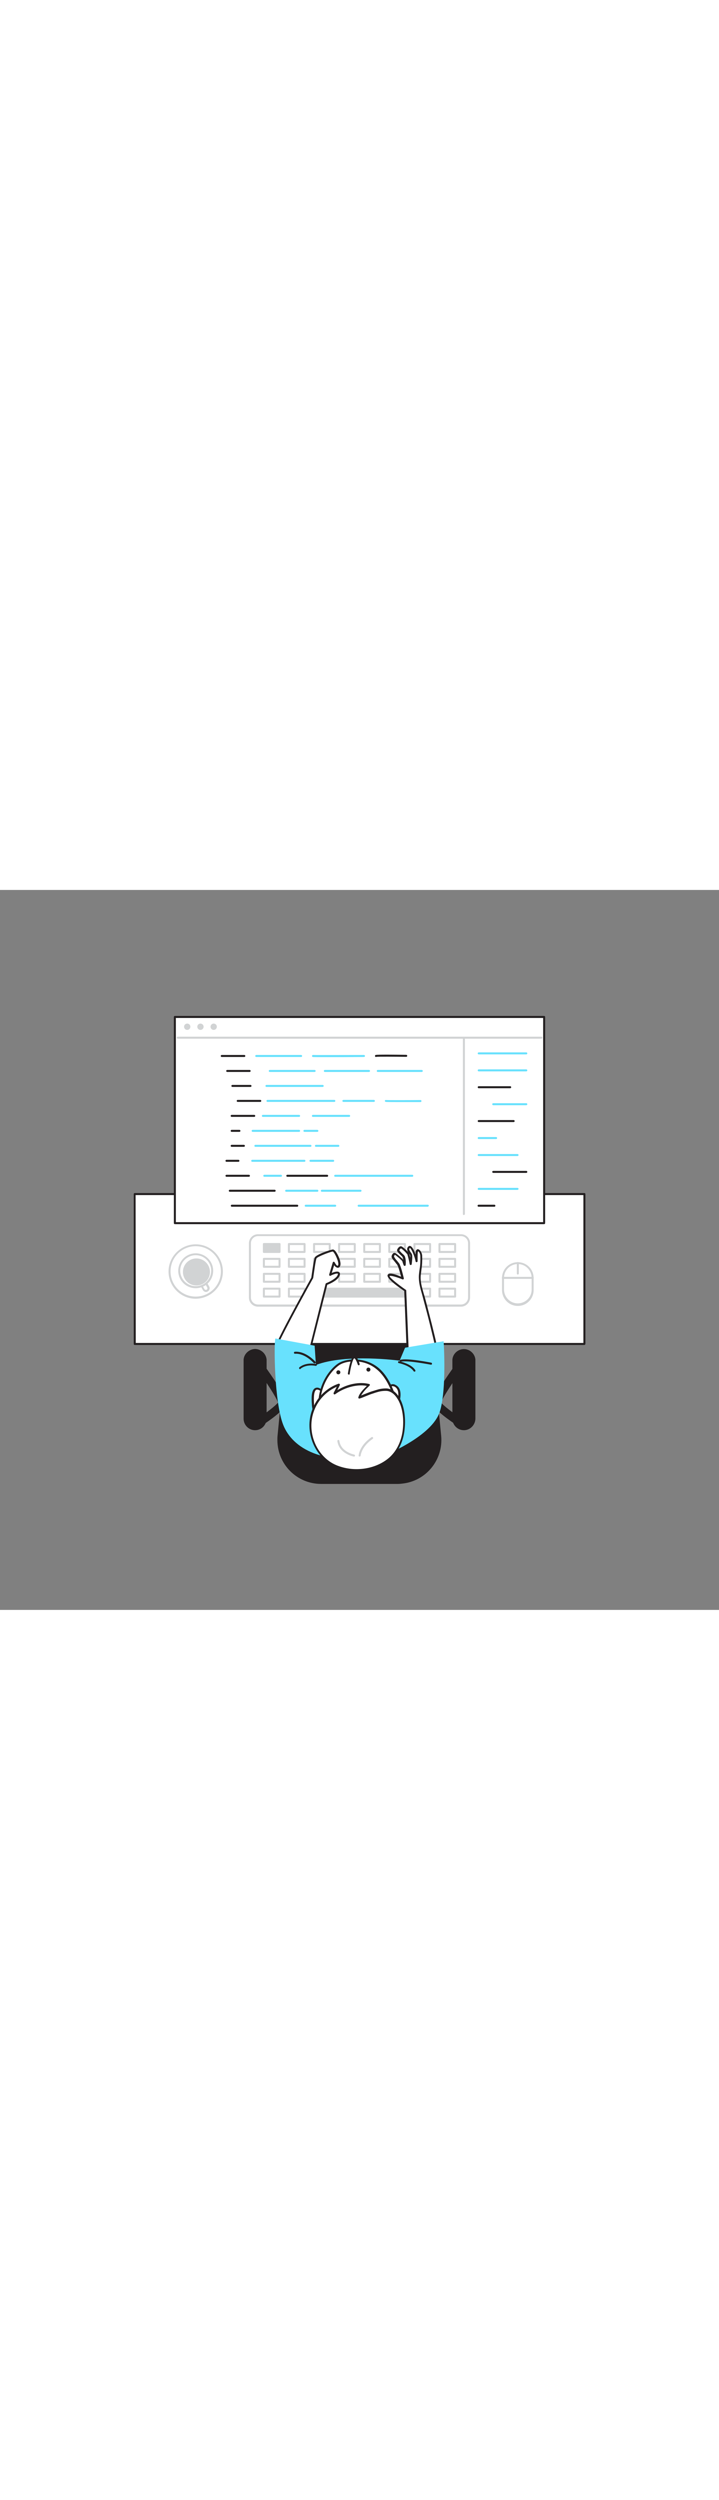 <svg version="1.1" id="Layer_1" xmlns="http://www.w3.org/2000/svg" xmlns:xlink="http://www.w3.org/1999/xlink" x="0px" y="0px" viewBox="0 0 500 500" style="width: 144px;" xml:space="preserve" data-imageid="coding-1-29" imageName="Coding 1" class="illustrations_image">
<rect x="0" y="0" width="500" height="500" fill="#808080" stroke="none"/>
<style type="text/css">
	.st0_coding-1-29{fill:#231F20;}
	.st1_coding-1-29{fill:#FFFFFF;}
	.st2_coding-1-29{fill:#D1D3D4;}
	.st3_coding-1-29{fill:#68E1FD;}
</style>
<g id="chair_coding-1-29">
	<path class="st0_coding-1-29" d="M287.2,337.3l1.8-33.8l-48-2.4l-30,1.8c0,0,5.6,33.3,8.8,35.9S287.2,337.3,287.2,337.3z"/>
	<path class="st0_coding-1-29" d="M231.8,340.3c-6.8,0-11.6-0.3-12.6-1c-3.2-2.6-8.4-32.9-9-36.3c0-0.2,0-0.4,0.1-0.5c0.1-0.2,0.3-0.3,0.5-0.3&#10;&#9;&#9;l30.1-1.7l48.1,2.3c0.2,0,0.4,0.1,0.5,0.2c0.1,0.1,0.2,0.3,0.2,0.5l-1.8,33.8c0,0.4-0.3,0.6-0.7,0.7&#10;&#9;&#9;C279.5,338.5,249.3,340.3,231.8,340.3z M211.8,303.5c2.2,12.8,6.3,33,8.4,34.7c2.4,1.7,41.7,0,66.4-1.6l1.8-32.5l-47.3-2.3&#10;&#9;&#9;L211.8,303.5z M287.2,337.3L287.2,337.3z"/>
	<path class="st0_coding-1-29" d="M180,372.8c-1.5,0-2.8-1.2-2.8-2.8c0-1,0.5-1.8,1.3-2.4c6.3-4.1,13.4-9.6,14.8-11.6&#10;&#9;&#9;c-0.8-3.1-8.5-14.9-15.5-24.5c-0.9-1.2-0.6-3,0.6-3.9c1.2-0.9,3-0.6,3.9,0.6l0,0c17.7,24.2,16.8,27.8,16.5,29&#10;&#9;&#9;c-1,4-11.2,11.2-17.2,15.1C181.1,372.7,180.5,372.8,180,372.8z"/>
	<path class="st0_coding-1-29" d="M177.4,374.5L177.4,374.5c-4,0-7.3-3.3-7.3-7.3v-41.1c0-4,3.3-7.3,7.3-7.3h0c4,0,7.3,3.3,7.3,7.3v41.1&#10;&#9;&#9;C184.7,371.3,181.4,374.5,177.4,374.5z"/>
	<path class="st0_coding-1-29" d="M177.4,375.2c-4.4,0-8-3.6-8-8v-41.1c0.4-4.4,4.4-7.6,8.8-7.2c3.8,0.4,6.8,3.4,7.2,7.2v41.1&#10;&#9;&#9;C185.3,371.6,181.8,375.2,177.4,375.2z M177.4,319.6c-3.6,0-6.6,2.9-6.6,6.5v41.1c0,3.6,2.9,6.6,6.6,6.6c3.6,0,6.6-2.9,6.6-6.6&#10;&#9;&#9;v-41.1C184,322.5,181,319.6,177.4,319.6z"/>
	<path class="st0_coding-1-29" d="M320,372.8c-0.5,0-1.1-0.2-1.5-0.5c-6-3.9-16.2-11.1-17.2-15.1c-0.3-1.2-1.2-4.8,16.5-29&#10;&#9;&#9;c0.9-1.2,2.7-1.5,3.9-0.6c1.2,0.9,1.5,2.7,0.6,3.9c-7,9.6-14.8,21.5-15.5,24.5c1.2,1.9,8.4,7.4,14.8,11.6c1.3,0.8,1.7,2.6,0.8,3.9&#10;&#9;&#9;C321.8,372.3,321,372.8,320,372.8L320,372.8z"/>
	<path class="st0_coding-1-29" d="M322.6,318.9L322.6,318.9c4,0,7.3,3.3,7.3,7.3v41.1c0,4-3.3,7.3-7.3,7.3h0c-4,0-7.3-3.3-7.3-7.3v-41.1&#10;&#9;&#9;C315.3,322.1,318.6,318.9,322.6,318.9z"/>
	<path class="st0_coding-1-29" d="M322.6,375.2c-4.4,0-8-3.6-8-8v-41.1c0.4-4.4,4.4-7.6,8.8-7.2c3.8,0.4,6.8,3.4,7.2,7.2v41.1&#10;&#9;&#9;C330.5,371.6,326.9,375.2,322.6,375.2z M322.6,319.6c-3.6,0-6.6,2.9-6.6,6.5v41.1c0,3.6,2.9,6.6,6.6,6.6c3.6,0,6.6-2.9,6.6-6.6&#10;&#9;&#9;v-41.1C329.1,322.5,326.2,319.6,322.6,319.6z"/>
	<path class="st0_coding-1-29" d="M306.2,379.2l-2.9-29.7H196.7l-2.9,29.7c-1.6,16.3,10.3,30.8,26.6,32.4c1,0.1,1.9,0.1,2.9,0.1h53.4&#10;&#9;&#9;c16.4,0,29.7-13.3,29.7-29.7C306.4,381.1,306.3,380.1,306.2,379.2z"/>
	<path class="st0_coding-1-29" d="M276.7,412.5h-53.4c-16.8,0-30.4-13.6-30.4-30.4c0-1,0-2,0.1-3l2.9-29.7c0-0.4,0.3-0.6,0.7-0.6h106.6&#10;&#9;&#9;c0.4,0,0.7,0.3,0.7,0.6l2.9,29.7l0,0c1.6,16.7-10.6,31.6-27.3,33.2C278.7,412.4,277.7,412.5,276.7,412.5L276.7,412.5z M197.3,350.2&#10;&#9;&#9;l-2.9,29.1c-1.6,15.9,10.1,30.1,26,31.7c0.9,0.1,1.9,0.1,2.8,0.1h53.4c16,0,29-13,29-29c0-0.9,0-1.9-0.1-2.8l-2.9-29.1H197.3z"/>
</g>
<g id="desk_coding-1-29">
	<rect x="93.7" y="211.2" class="st1_coding-1-29" width="312.7" height="104.1"/>
	<path class="st0_coding-1-29" d="M406.4,316H93.7c-0.4,0-0.7-0.3-0.7-0.7l0,0V211.2c0-0.4,0.3-0.7,0.7-0.7h312.7c0.4,0,0.7,0.3,0.7,0.7&#10;&#9;&#9;c0,0,0,0,0,0v104.1C407,315.7,406.7,316,406.4,316z M94.4,314.6h311.3V211.9H94.3L94.4,314.6z"/>
</g>
<g id="keyboard_coding-1-29">
	<path class="st1_coding-1-29" d="M179.4,239.6h141.2c3.1,0,5.6,2.5,5.6,5.6V283c0,3.1-2.5,5.6-5.6,5.6H179.4c-3.1,0-5.6-2.5-5.6-5.6v-37.8&#10;&#9;&#9;C173.8,242.2,176.3,239.6,179.4,239.6z"/>
	<path class="st2_coding-1-29" d="M320.6,289.4H179.4c-3.5,0-6.3-2.8-6.3-6.3v-37.7c0-3.5,2.8-6.3,6.3-6.3h141.2c3.5,0,6.3,2.8,6.3,6.3V283&#10;&#9;&#9;C326.9,286.5,324.1,289.4,320.6,289.4z M179.4,240.4c-2.7,0-4.9,2.2-4.9,4.9V283c0,2.7,2.2,4.9,4.9,4.9h141.2&#10;&#9;&#9;c2.7,0,4.9-2.2,4.9-4.9v-37.7c0-2.7-2.2-4.9-4.9-4.9L179.4,240.4z"/>
	<rect x="183.5" y="245.9" class="st2_coding-1-29" width="10.9" height="5.5"/>
	<path class="st2_coding-1-29" d="M194.4,252.1h-10.9c-0.4,0-0.7-0.3-0.7-0.7v-5.5c0-0.4,0.3-0.7,0.7-0.7h10.9c0.4,0,0.7,0.3,0.7,0.7v5.5&#10;&#9;&#9;C195.1,251.8,194.8,252.1,194.4,252.1z M184.2,250.7h9.5v-4.1h-9.5V250.7z"/>
	<rect x="183.5" y="256.2" class="st1_coding-1-29" width="10.9" height="5.5"/>
	<path class="st2_coding-1-29" d="M194.4,262.4h-10.9c-0.4,0-0.7-0.3-0.7-0.7l0,0v-5.5c0-0.4,0.3-0.7,0.7-0.7h10.9c0.4,0,0.7,0.3,0.7,0.7v5.5&#10;&#9;&#9;C195.1,262.1,194.8,262.4,194.4,262.4C194.4,262.4,194.4,262.4,194.4,262.4z M184.2,261h9.5v-4.1h-9.5V261z"/>
	<rect x="183.5" y="266.6" class="st1_coding-1-29" width="10.9" height="5.5"/>
	<path class="st2_coding-1-29" d="M194.4,272.8h-10.9c-0.4,0-0.7-0.3-0.7-0.7l0,0v-5.5c0-0.4,0.3-0.7,0.7-0.7c0,0,0,0,0,0h10.9&#10;&#9;&#9;c0.4,0,0.7,0.3,0.7,0.7l0,0v5.5C195.1,272.5,194.8,272.8,194.4,272.8C194.4,272.8,194.4,272.8,194.4,272.8z M184.2,271.4h9.5v-4.1&#10;&#9;&#9;h-9.5V271.4z"/>
	<rect x="183.5" y="276.9" class="st1_coding-1-29" width="10.9" height="5.5"/>
	<path class="st2_coding-1-29" d="M194.4,283.1h-10.9c-0.4,0-0.7-0.3-0.7-0.7l0,0v-5.5c0-0.4,0.3-0.7,0.7-0.7c0,0,0,0,0,0h10.9&#10;&#9;&#9;c0.4,0,0.7,0.3,0.7,0.7l0,0v5.5C195.1,282.8,194.8,283.1,194.4,283.1C194.4,283.1,194.4,283.1,194.4,283.1z M184.2,281.7h9.5v-4.1&#10;&#9;&#9;h-9.5V281.7z"/>
	<rect x="200.9" y="245.9" class="st1_coding-1-29" width="10.9" height="5.5"/>
	<path class="st2_coding-1-29" d="M211.8,252.1h-10.9c-0.4,0-0.7-0.3-0.7-0.7v-5.5c0-0.4,0.3-0.7,0.7-0.7h10.9c0.4,0,0.7,0.3,0.7,0.7v5.5&#10;&#9;&#9;C212.5,251.8,212.2,252.1,211.8,252.1z M201.6,250.7h9.5v-4.1h-9.5V250.7z"/>
	<rect x="200.9" y="256.2" class="st1_coding-1-29" width="10.9" height="5.5"/>
	<path class="st2_coding-1-29" d="M211.8,262.4h-10.9c-0.4,0-0.7-0.3-0.7-0.7l0,0v-5.5c0-0.4,0.3-0.7,0.7-0.7h10.9c0.4,0,0.7,0.3,0.7,0.7v5.5&#10;&#9;&#9;C212.5,262.1,212.2,262.4,211.8,262.4C211.8,262.4,211.8,262.4,211.8,262.4z M201.6,261h9.5v-4.1h-9.5V261z"/>
	<rect x="200.9" y="266.6" class="st1_coding-1-29" width="10.9" height="5.5"/>
	<path class="st2_coding-1-29" d="M211.8,272.8h-10.9c-0.4,0-0.7-0.3-0.7-0.7l0,0v-5.5c0-0.4,0.3-0.7,0.7-0.7h10.9c0.4,0,0.7,0.3,0.7,0.7l0,0&#10;&#9;&#9;v5.5C212.5,272.5,212.2,272.8,211.8,272.8C211.8,272.8,211.8,272.8,211.8,272.8z M201.6,271.4h9.5v-4.1h-9.5V271.4z"/>
	<rect x="200.9" y="276.9" class="st1_coding-1-29" width="10.9" height="5.5"/>
	<path class="st2_coding-1-29" d="M211.8,283.1h-10.9c-0.4,0-0.7-0.3-0.7-0.7l0,0v-5.5c0-0.4,0.3-0.7,0.7-0.7c0,0,0,0,0,0h10.9&#10;&#9;&#9;c0.4,0,0.7,0.3,0.7,0.7l0,0v5.5C212.5,282.8,212.2,283.1,211.8,283.1C211.8,283.1,211.8,283.1,211.8,283.1z M201.6,281.7h9.5v-4.1&#10;&#9;&#9;h-9.5V281.7z"/>
	<rect x="218.4" y="245.9" class="st1_coding-1-29" width="10.9" height="5.5"/>
	<path class="st2_coding-1-29" d="M229.3,252.1h-10.9c-0.4,0-0.7-0.3-0.7-0.7v-5.5c0-0.4,0.3-0.7,0.7-0.7h10.9c0.4,0,0.7,0.3,0.7,0.7v5.5&#10;&#9;&#9;C230,251.8,229.7,252.1,229.3,252.1z M219.1,250.7h9.5v-4.1h-9.5V250.7z"/>
	<rect x="218.4" y="256.2" class="st1_coding-1-29" width="10.9" height="5.5"/>
	<path class="st2_coding-1-29" d="M229.3,262.4h-10.9c-0.4,0-0.7-0.3-0.7-0.7l0,0v-5.5c0-0.4,0.3-0.7,0.7-0.7h10.9c0.4,0,0.7,0.3,0.7,0.7v5.5&#10;&#9;&#9;C230,262.1,229.7,262.4,229.3,262.4C229.3,262.4,229.3,262.4,229.3,262.4z M219.1,261h9.5v-4.1h-9.5V261z"/>
	<rect x="218.4" y="266.6" class="st1_coding-1-29" width="10.9" height="5.5"/>
	<path class="st2_coding-1-29" d="M229.3,272.8h-10.9c-0.4,0-0.7-0.3-0.7-0.7l0,0v-5.5c0-0.4,0.3-0.7,0.7-0.7h10.9c0.4,0,0.7,0.3,0.7,0.7l0,0&#10;&#9;&#9;v5.5C230,272.5,229.7,272.8,229.3,272.8C229.3,272.8,229.3,272.8,229.3,272.8z M219.1,271.4h9.5v-4.1h-9.5V271.4z"/>
	<rect x="218.4" y="276.9" class="st2_coding-1-29" width="63.2" height="5.5"/>
	<path class="st2_coding-1-29" d="M281.6,283.1h-63.3c-0.4,0-0.7-0.3-0.7-0.7l0,0v-5.5c0-0.4,0.3-0.7,0.7-0.7c0,0,0,0,0,0h63.3&#10;&#9;&#9;c0.4,0,0.7,0.3,0.7,0.7v0v5.5C282.3,282.8,282,283.1,281.6,283.1L281.6,283.1z M219.1,281.7h61.9v-4.1h-61.9V281.7z"/>
	<rect x="235.8" y="245.9" class="st1_coding-1-29" width="10.9" height="5.5"/>
	<path class="st2_coding-1-29" d="M246.7,252.1h-10.9c-0.4,0-0.7-0.3-0.7-0.7v-5.5c0-0.4,0.3-0.7,0.7-0.7h10.9c0.4,0,0.7,0.3,0.7,0.7v5.5&#10;&#9;&#9;C247.4,251.8,247.1,252.1,246.7,252.1C246.7,252.1,246.7,252.1,246.7,252.1z M236.5,250.7h9.5v-4.1h-9.5L236.5,250.7z"/>
	<rect x="235.8" y="256.2" class="st1_coding-1-29" width="10.9" height="5.5"/>
	<path class="st2_coding-1-29" d="M246.7,262.4h-10.9c-0.4,0-0.7-0.3-0.7-0.7l0,0v-5.5c0-0.4,0.3-0.7,0.7-0.7h10.9c0.4,0,0.7,0.3,0.7,0.7v5.5&#10;&#9;&#9;C247.4,262.1,247.1,262.4,246.7,262.4C246.7,262.4,246.7,262.4,246.7,262.4z M236.5,261h9.5v-4.1h-9.5L236.5,261z"/>
	<rect x="235.8" y="266.6" class="st1_coding-1-29" width="10.9" height="5.5"/>
	<path class="st2_coding-1-29" d="M246.7,272.8h-10.9c-0.4,0-0.7-0.3-0.7-0.7l0,0v-5.5c0-0.4,0.3-0.7,0.7-0.7h10.9c0.4,0,0.7,0.3,0.7,0.7l0,0&#10;&#9;&#9;v5.5C247.4,272.5,247.1,272.8,246.7,272.8C246.7,272.8,246.7,272.8,246.7,272.8z M236.5,271.4h9.5v-4.1h-9.5L236.5,271.4z"/>
	<rect x="253.3" y="245.9" class="st1_coding-1-29" width="10.9" height="5.5"/>
	<path class="st2_coding-1-29" d="M264.2,252.1h-10.9c-0.4,0-0.7-0.3-0.7-0.7v-5.5c0-0.4,0.3-0.7,0.7-0.7h10.9c0.4,0,0.7,0.3,0.7,0.7&#10;&#9;&#9;c0,0,0,0,0,0v5.5C264.9,251.8,264.6,252.1,264.2,252.1z M254,250.7h9.5v-4.1H254V250.7z"/>
	<rect x="253.3" y="256.2" class="st1_coding-1-29" width="10.9" height="5.5"/>
	<path class="st2_coding-1-29" d="M264.2,262.4h-10.9c-0.4,0-0.7-0.3-0.7-0.7l0,0v-5.5c0-0.4,0.3-0.7,0.7-0.7h10.9c0.4,0,0.7,0.3,0.7,0.7v5.5&#10;&#9;&#9;C264.9,262.1,264.6,262.4,264.2,262.4L264.2,262.4z M254,261h9.5v-4.1H254V261z"/>
	<rect x="253.3" y="266.6" class="st1_coding-1-29" width="10.9" height="5.5"/>
	<path class="st2_coding-1-29" d="M264.2,272.8h-10.9c-0.4,0-0.7-0.3-0.7-0.7l0,0v-5.5c0-0.4,0.3-0.7,0.7-0.7c0,0,0,0,0,0h10.9&#10;&#9;&#9;c0.4,0,0.7,0.3,0.7,0.7v5.5C264.9,272.5,264.6,272.8,264.2,272.8L264.2,272.8z M254,271.4h9.5v-4.1H254V271.4z"/>
	<rect x="270.7" y="245.9" class="st1_coding-1-29" width="10.9" height="5.5"/>
	<path class="st2_coding-1-29" d="M281.6,252.1h-10.9c-0.4,0-0.7-0.3-0.7-0.7c0,0,0,0,0,0v-5.5c0-0.4,0.3-0.7,0.7-0.7l0,0h10.9&#10;&#9;&#9;c0.4,0,0.7,0.3,0.7,0.7c0,0,0,0,0,0v5.5C282.3,251.8,282,252.1,281.6,252.1z M271.4,250.7h9.5v-4.1h-9.5V250.7z"/>
	<rect x="270.7" y="256.2" class="st1_coding-1-29" width="10.9" height="5.5"/>
	<path class="st2_coding-1-29" d="M281.6,262.4h-10.9c-0.4,0-0.7-0.3-0.7-0.7v0v-5.5c0-0.4,0.3-0.7,0.7-0.7l0,0h10.9c0.4,0,0.7,0.3,0.7,0.7v5.5&#10;&#9;&#9;C282.3,262.1,282,262.4,281.6,262.4L281.6,262.4z M271.4,261h9.5v-4.1h-9.5V261z"/>
	<rect x="270.7" y="266.6" class="st1_coding-1-29" width="10.9" height="5.5"/>
	<path class="st2_coding-1-29" d="M281.6,272.8h-10.9c-0.4,0-0.7-0.3-0.7-0.7v0v-5.5c0-0.4,0.3-0.7,0.7-0.7h0h10.9c0.4,0,0.7,0.3,0.7,0.7v5.5&#10;&#9;&#9;C282.3,272.5,282,272.8,281.6,272.8L281.6,272.8z M271.4,271.4h9.5v-4.1h-9.5V271.4z"/>
	<rect x="288.2" y="245.9" class="st1_coding-1-29" width="10.9" height="5.5"/>
	<path class="st2_coding-1-29" d="M299.1,252.1h-10.9c-0.4,0-0.7-0.3-0.7-0.7c0,0,0,0,0,0v-5.5c0-0.4,0.3-0.7,0.7-0.7l0,0h10.9&#10;&#9;&#9;c0.4,0,0.7,0.3,0.7,0.7c0,0,0,0,0,0v5.5C299.8,251.8,299.5,252.1,299.1,252.1z M288.9,250.7h9.5v-4.1h-9.5V250.7z"/>
	<rect x="288.2" y="256.2" class="st1_coding-1-29" width="10.9" height="5.5"/>
	<path class="st2_coding-1-29" d="M299.1,262.4h-10.9c-0.4,0-0.7-0.3-0.7-0.7v0v-5.5c0-0.4,0.3-0.7,0.7-0.7l0,0h10.9c0.4,0,0.7,0.3,0.7,0.7v5.5&#10;&#9;&#9;C299.8,262.1,299.5,262.4,299.1,262.4C299.1,262.4,299.1,262.4,299.1,262.4z M288.9,261h9.5v-4.1h-9.5V261z"/>
	<rect x="288.2" y="266.6" class="st1_coding-1-29" width="10.9" height="5.5"/>
	<path class="st2_coding-1-29" d="M299.1,272.8h-10.9c-0.4,0-0.7-0.3-0.7-0.7v0v-5.5c0-0.4,0.3-0.7,0.7-0.7h0h10.9c0.4,0,0.7,0.3,0.7,0.7v5.5&#10;&#9;&#9;C299.8,272.5,299.5,272.8,299.1,272.8C299.1,272.8,299.1,272.8,299.1,272.8z M288.9,271.4h9.5v-4.1h-9.5V271.4z"/>
	<rect x="288.2" y="276.9" class="st1_coding-1-29" width="10.9" height="5.5"/>
	<path class="st2_coding-1-29" d="M299.1,283.1h-10.9c-0.4,0-0.7-0.3-0.7-0.7v0v-5.5c0-0.4,0.3-0.7,0.7-0.7h0h10.9c0.4,0,0.7,0.3,0.7,0.7v0v5.5&#10;&#9;&#9;C299.8,282.8,299.5,283.1,299.1,283.1C299.1,283.1,299.1,283.1,299.1,283.1z M288.9,281.7h9.5v-4.1h-9.5V281.7z"/>
	<rect x="305.6" y="245.9" class="st1_coding-1-29" width="10.9" height="5.5"/>
	<path class="st2_coding-1-29" d="M316.5,252.1h-10.9c-0.4,0-0.7-0.3-0.7-0.7c0,0,0,0,0,0v-5.5c0-0.4,0.3-0.7,0.7-0.7l0,0h10.9&#10;&#9;&#9;c0.4,0,0.7,0.3,0.7,0.7c0,0,0,0,0,0v5.5C317.2,251.8,316.9,252.1,316.5,252.1L316.5,252.1z M306.3,250.7h9.5v-4.1h-9.5V250.7z"/>
	<rect x="305.6" y="256.2" class="st1_coding-1-29" width="10.9" height="5.5"/>
	<path class="st2_coding-1-29" d="M316.5,262.4h-10.9c-0.4,0-0.7-0.3-0.7-0.7v0v-5.5c0-0.4,0.3-0.7,0.7-0.7l0,0h10.9c0.4,0,0.7,0.3,0.7,0.7l0,0&#10;&#9;&#9;v5.5C317.2,262.1,316.9,262.4,316.5,262.4L316.5,262.4z M306.3,261h9.5v-4.1h-9.5V261z"/>
	<rect x="305.6" y="266.6" class="st1_coding-1-29" width="10.9" height="5.5"/>
	<path class="st2_coding-1-29" d="M316.5,272.8h-10.9c-0.4,0-0.7-0.3-0.7-0.7v0v-5.5c0-0.4,0.3-0.7,0.7-0.7h0h10.9c0.4,0,0.7,0.3,0.7,0.7v0v5.5&#10;&#9;&#9;C317.2,272.5,316.9,272.8,316.5,272.8L316.5,272.8z M306.3,271.4h9.5v-4.1h-9.5V271.4z"/>
	<rect x="305.6" y="276.9" class="st1_coding-1-29" width="10.9" height="5.5"/>
	<path class="st2_coding-1-29" d="M316.5,283.1h-10.9c-0.4,0-0.7-0.3-0.7-0.7v0v-5.5c0-0.4,0.3-0.7,0.7-0.7h0h10.9c0.4,0,0.7,0.3,0.7,0.7v0v5.5&#10;&#9;&#9;C317.2,282.8,316.9,283.1,316.5,283.1L316.5,283.1z M306.3,281.7h9.5v-4.1h-9.5V281.7z"/>
</g>
<g id="Character_coding-1-29">
	<path class="st1_coding-1-29" d="M281.8,278.2c0,0-12.6-8.6-11.5-10.4s9.7,2.1,9.7,2.1s-2-8.3-3.1-9.9s-3.7-4.3-3.7-5.2s0.9-2.2,1.7-1.8&#10;&#9;&#9;s5.2,4,5.5,4.9s0.9,2.6,0.9,2.6s0.4-5-1-6.4s-3.4-3.1-3.4-3.8s1.4-2.4,2.2-2s4.2,3.4,4.8,4.5c0.7,2.3,1.3,4.6,1.7,7&#10;&#9;&#9;c0,0,0.8-5.3,0.2-6.6s-3-3.5-1.2-5.1s4.8,7.4,5.1,9.7c0-1.9,0.1-3.8,0.2-5.7c0.1-1.7,0.6-2.7,2.1-1.1c0.7,1,1.1,2.1,1.1,3.3&#10;&#9;&#9;c0.3,4.4-0.6,8.8-1,13.2c-0.5,5.5,1.5,10.5,2.9,15.8c1.6,6.1,3.2,12.3,4.8,18.4c1.5,5.8,2.9,11.7,4.1,17.5c0.6,2.9,1.9,6.8,1.4,9.8&#10;&#9;&#9;c-0.9,5.4-20.5,18.3-20.5,18.3L281.8,278.2z"/>
	<path class="st0_coding-1-29" d="M284.6,348c-0.1,0-0.2,0-0.3-0.1c-0.2-0.1-0.4-0.3-0.4-0.6l-2.8-68.8c-6-4-12.6-9.2-11.5-11.2s6.1-0.1,9.3,1.3&#10;&#9;&#9;c-0.8-3.2-2-7.3-2.7-8.3c-0.4-0.5-1-1.2-1.5-1.9c-1.5-1.8-2.4-2.9-2.4-3.7c0-0.9,0.5-1.8,1.2-2.4c0.4-0.3,1-0.3,1.5-0.1&#10;&#9;&#9;c2,1.3,3.7,2.9,5.4,4.6c0-0.8-0.3-1.6-0.7-2.2l-0.4-0.4c-2.2-2-3.2-3.1-3.2-4c0.2-1,0.9-1.9,1.8-2.5c0.4-0.3,1-0.3,1.5-0.1&#10;&#9;&#9;c1,0.5,4.4,3.5,5.1,4.9c0.3,0.9,0.6,1.8,0.8,2.8c0.1-0.6,0-1.2-0.2-1.8c-0.2-0.3-0.4-0.6-0.6-0.9c-0.9-1.2-2.3-3.3-0.5-5&#10;&#9;&#9;c0.4-0.4,0.9-0.5,1.4-0.3c1.4,0.5,2.7,3.3,3.6,5.9c0-0.4,0-0.8,0-1.1c0-0.9,0.2-2.1,1.1-2.5s1.9,0.6,2.2,1c0.8,1.1,1.3,2.4,1.3,3.7&#10;&#9;&#9;c0.1,3.1,0,6.1-0.5,9.2c-0.2,1.4-0.3,2.8-0.5,4.1c-0.4,4.3,0.8,8.3,2,12.5c0.3,1,0.6,2,0.9,3c1.8,6.7,3.3,12.7,4.8,18.5&#10;&#9;&#9;c1.6,6.5,3,12,4.1,17.6c0.1,0.7,0.3,1.4,0.5,2.1c0.6,2.6,1.4,5.5,0.9,8c-0.9,5.5-18.8,17.4-20.8,18.7&#10;&#9;&#9;C284.9,347.9,284.8,348,284.6,348z M271.5,268c-0.3,0-0.5,0.1-0.6,0.2c0.1,1.1,5.9,5.8,11.3,9.5c0.2,0.1,0.3,0.3,0.3,0.5l2.8,67.8&#10;&#9;&#9;c6-4,18.5-13.2,19.2-17.1c0.4-2.2-0.3-5-0.9-7.4c-0.2-0.8-0.4-1.5-0.5-2.1c-1.2-5.6-2.5-11-4.1-17.5c-1.4-5.7-3-11.7-4.8-18.4&#10;&#9;&#9;c-0.3-1-0.5-2-0.8-3c-1.2-4.1-2.4-8.4-2.1-13c0.1-1.4,0.3-2.8,0.5-4.2c0.5-2.9,0.6-5.9,0.5-8.9c0-1-0.3-2.1-0.9-2.9&#10;&#9;&#9;c-0.2-0.2-0.4-0.4-0.7-0.6c-0.1,0.4-0.2,0.8-0.2,1.2c-0.1,1.3-0.1,2.5-0.1,3.8c0,0.6,0,1.3,0,1.9c0,0.4-0.3,0.7-0.7,0.7&#10;&#9;&#9;c-0.4,0-0.7-0.2-0.7-0.6c-0.4-2.6-2.9-9.1-4-9.3c-0.8,0.8-0.4,1.6,0.7,3.2c0.3,0.3,0.5,0.7,0.7,1.1c0.7,1.4,0,6.1-0.1,7&#10;&#9;&#9;c0,0.3-0.3,0.6-0.7,0.6c-0.3,0-0.6-0.2-0.7-0.6c-0.4-2.3-1-4.6-1.6-6.8c-1.3-1.6-2.7-3-4.4-4.2c-0.3,0-1.2,1-1.2,1.4&#10;&#9;&#9;c0.8,1,1.7,2,2.8,2.9l0.4,0.4c1.6,1.5,1.3,6.1,1.2,6.9c0,0.3-0.3,0.6-0.6,0.6c-0.3,0-0.6-0.1-0.8-0.5c0,0-0.7-1.8-0.9-2.7&#10;&#9;&#9;c-0.3-0.7-4.4-4.1-5.1-4.5c0,0-0.1,0-0.2,0.1c-0.3,0.3-0.4,0.7-0.5,1.1c0.5,1,1.2,2,2,2.8c0.6,0.7,1.1,1.4,1.6,2&#10;&#9;&#9;c1.2,1.7,3,9.3,3.2,10.2c0.1,0.4-0.1,0.8-0.5,0.9c-0.2,0-0.3,0-0.5-0.1C276.1,268.9,272.8,268,271.5,268z"/>
	<path class="st1_coding-1-29" d="M215.2,321.3l11.9-47.5c0,0,7.7-2.9,8.6-6.5s-6.1,0-6.1,0l2.5-8.3c0,0,2.2,4.4,3.6,2.1s-2.8-10.9-4.5-10.7&#10;&#9;&#9;s-11.3,3.6-11.9,5.2c-0.6,1.7-2.3,13.8-2.3,13.8s-24.9,44.8-24.9,47.9S215.2,321.3,215.2,321.3z"/>
	<path class="st0_coding-1-29" d="M215.2,322L215.2,322c-8.8-0.3-23.6-1.4-23.6-4.7s22.1-43,24.9-48.1c0.2-1.7,1.7-12.2,2.3-13.8&#10;&#9;&#9;c0.8-2.2,11-5.5,12.5-5.7c0.8-0.1,1.7,0.6,2.7,2.2c1.5,2.3,3.7,7.4,2.4,9.5c-0.3,0.6-0.9,1-1.6,1c-1-0.2-1.9-0.9-2.4-1.8l-1.7,5.4&#10;&#9;&#9;c1.6-0.7,4-1.4,5.1-0.6c0.6,0.5,0.8,1.3,0.5,2c-0.8,3.5-7,6.2-8.7,6.8l-11.9,47.2C215.9,321.8,215.6,322,215.2,322z M231.4,251.1&#10;&#9;&#9;c-1.8,0.2-10.8,3.6-11.3,4.8c-0.6,1.2-1.8,10.3-2.3,13.6c0,0.1,0,0.2-0.1,0.2c-9.6,17.2-24.8,45.3-24.8,47.6&#10;&#9;&#9;c0.4,1.3,10.3,2.8,21.7,3.3l11.8-47c0.1-0.2,0.2-0.4,0.4-0.5c2.1-0.8,7.5-3.4,8.1-6c0.1-0.3,0.1-0.6,0-0.6c-0.5-0.4-3.1,0.4-5,1.4&#10;&#9;&#9;c-0.3,0.2-0.8,0.1-0.9-0.3c-0.1-0.2-0.1-0.4-0.1-0.5l2.5-8.4c0.1-0.3,0.3-0.5,0.6-0.5c0.3,0,0.6,0.1,0.7,0.4c0.6,1.1,1.5,2.4,2,2.4&#10;&#9;&#9;c0.1,0,0.3-0.2,0.4-0.3c0.4-0.6,0.2-2.5-1-5.3S231.8,251.2,231.4,251.1L231.4,251.1z"/>
	<path class="st3_coding-1-29 targetColor" d="M281.7,317.9l-3.8,9c0,0-37.1-5.1-58.2,3l-0.9-13.4l-27.3-5c-1.1,3-0.8,44.3,5.5,60.1s27.1,29.3,69.6,21.4&#10;&#9;&#9;c0,0,31.7-12.5,38.6-29c4.4-10.5,4.2-36.5,3.3-50.6L281.7,317.9z" style="fill: rgb(104, 225, 253);"/>
	<path class="st1_coding-1-29" d="M217.7,357.7c0,1.5,0.4,2.9,0.9,4.2c0.3,0.9,1.1,1.6,2.1,1.8c1.4,0.1,2.3-1.4,2.8-2.7&#10;&#9;&#9;c1.4-3.9,3.6-11.9-1.3-14.3C216.5,344,217.4,354.6,217.7,357.7z"/>
	<path class="st0_coding-1-29" d="M220.8,364.5h-0.2c-1.2-0.2-2.3-1-2.7-2.2c-0.6-1.4-0.9-2.9-1-4.5l0,0v-0.3c-0.4-4.8-0.4-9.8,2-11.4&#10;&#9;&#9;c1.1-0.7,2.5-0.6,3.6,0.1c5.6,2.7,3,11.5,1.7,15.2C223.4,363.4,222.2,364.5,220.8,364.5z M218.4,357.7c0,1.4,0.3,2.7,0.9,4&#10;&#9;&#9;c0.1,0.3,0.7,1.4,1.6,1.4c1.1,0.1,1.9-1.7,2.1-2.2c1.2-3.3,3.6-11.2-1-13.5c-1.4-0.7-2-0.3-2.2-0.2c-2,1.4-1.5,8-1.4,10.1&#10;&#9;&#9;L218.4,357.7z"/>
	<path class="st1_coding-1-29" d="M270.2,355.3c0,1.5,0.4,2.9,0.9,4.2c0.3,0.9,1.2,1.6,2.1,1.8c1.4,0.1,2.3-1.4,2.8-2.7&#10;&#9;&#9;c1.4-3.9,3.6-11.9-1.3-14.3C269,341.5,270,352.2,270.2,355.3z"/>
	<path class="st0_coding-1-29" d="M273.4,362.1h-0.2c-1.2-0.2-2.3-1-2.7-2.2c-0.6-1.4-0.9-2.9-1-4.5v-0.3c-0.4-4.8-0.4-9.8,2-11.4&#10;&#9;&#9;c1.1-0.7,2.5-0.6,3.6,0.1c5.6,2.7,3,11.5,1.7,15.2C276,360.9,274.8,362.1,273.4,362.1z M273,344.6c-0.3,0-0.5,0.1-0.8,0.2&#10;&#9;&#9;c-2,1.4-1.5,8-1.4,10.1v0.3l0,0c0,1.4,0.3,2.7,0.9,4c0.2,0.3,0.7,1.4,1.5,1.4c1.1,0,1.9-1.7,2.1-2.2c1.2-3.3,3.6-11.2-1-13.5&#10;&#9;&#9;C273.9,344.8,273.5,344.6,273,344.6z"/>
	<path class="st1_coding-1-29" d="M274.6,353.1c0,0-3.5-14.1-12.5-21.1s-21.6-6.2-26.8-2.4s-15,15-13,33S274.6,353.1,274.6,353.1z"/>
	<path class="st0_coding-1-29" d="M231.1,369.4c-2,0.1-4-0.3-5.9-1.2c-2.1-1.1-3.5-3.2-3.6-5.6c-2-17.8,7.4-29.5,13.3-33.6&#10;&#9;&#9;c5.3-3.7,18.1-5,27.7,2.4c9.1,7.1,12.6,20.9,12.8,21.5c0.1,0.3-0.1,0.6-0.4,0.8C273.6,354.4,246,369.4,231.1,369.4z M246.2,327.4&#10;&#9;&#9;c-4.4,0-8.3,1.1-10.6,2.8c-5.6,4-14.6,15.2-12.7,32.4c0.1,1.9,1.2,3.6,2.9,4.5c10.4,5.4,43.5-11.9,48-14.2&#10;&#9;&#9;c-0.7-2.6-4.4-14.2-12.1-20.2C257.3,329.1,251.8,327.3,246.2,327.4L246.2,327.4z"/>
	<path class="st1_coding-1-29" d="M259.8,348.6c-3.4,1-6.6,2.5-10,3.8c0.7-3,4.6-6.5,6.6-8.6c-7.9-1.9-17.4,0.9-23.8,5.7l2.9-5.8&#10;&#9;&#9;c-8.3,3-14.8,9.4-17.9,17.7c-5.5,14.6,1.3,32.4,15.7,38.6c12,5.1,27.7,3.4,37.6-5.2c5.4-4.7,8.5-11.5,9.5-18.5c1-7.2,0.5-16-3-22.5&#10;&#9;&#9;c-1.8-3.3-4.5-6.3-8.4-6.7c-2.4-0.1-4.7,0.2-7,0.9C261.3,348.2,260.6,348.4,259.8,348.6z"/>
	<path class="st0_coding-1-29" d="M248,403.5c-5.1,0-10.1-1-14.8-3c-14.4-6.2-21.8-24.2-16.1-39.5c3.1-8.4,9.8-15.1,18.3-18.1&#10;&#9;&#9;c0.4-0.1,0.8,0.1,0.9,0.4c0.1,0.2,0.1,0.4,0,0.6l-1.7,3.5c6.9-4.3,15.3-6,22.1-4.3c0.4,0.1,0.6,0.5,0.5,0.8c0,0.1-0.1,0.2-0.2,0.3&#10;&#9;&#9;l-1.1,1.1c-1.9,1.7-3.5,3.7-4.8,5.8l2.2-0.9c2.1-0.8,4.2-1.7,6.3-2.3l0,0c0.8-0.2,1.5-0.5,2.3-0.7c2.4-0.8,4.8-1.1,7.3-1&#10;&#9;&#9;c3.5,0.4,6.6,2.8,8.9,7c3.2,5.8,4.3,14.3,3.1,22.9c-1.1,7.7-4.5,14.5-9.7,19C265.3,400.7,256.7,403.5,248,403.5z M234.2,345&#10;&#9;&#9;c-7.3,3.2-13,9.2-15.8,16.7c-5.5,14.5,1.6,31.8,15.3,37.7c12.3,5.2,27.4,3.1,36.9-5.1c4.9-4.3,8.2-10.7,9.3-18.1&#10;&#9;&#9;c1.2-8.3,0.1-16.5-3-22c-1.5-2.6-4-5.9-7.9-6.3c-2.3-0.1-4.6,0.2-6.8,0.9c-0.7,0.2-1.5,0.4-2.2,0.7l0,0c-2.1,0.6-4.2,1.5-6.2,2.3&#10;&#9;&#9;c-1.2,0.5-2.4,1-3.7,1.4c-0.4,0.1-0.8-0.1-0.9-0.4c0-0.1-0.1-0.3,0-0.4c0.6-2.7,3.6-5.7,5.7-7.8l0.2-0.2c-7.9-1.4-16.6,1.8-22,5.8&#10;&#9;&#9;c-0.3,0.2-0.6,0.2-0.9,0c-0.2-0.2-0.3-0.6-0.2-0.9L234.2,345z"/>
	<path class="st1_coding-1-29" d="M242.6,335.9c0,0,1.6-10,3.4-11.1s3.5,4.6,3.5,4.6"/>
	<path class="st0_coding-1-29" d="M242.6,336.6h-0.1c-0.4-0.1-0.6-0.4-0.6-0.8c0.4-2.4,1.8-10.4,3.7-11.6c0.4-0.3,1-0.3,1.4-0.2&#10;&#9;&#9;c1.7,0.6,2.9,4.4,3.1,5.2c0.1,0.4-0.1,0.7-0.4,0.9c0,0,0,0,0,0c-0.4,0.1-0.8-0.1-0.9-0.5c-0.6-1.8-1.6-4-2.3-4.3&#10;&#9;&#9;c-0.1,0-0.1,0-0.2,0c-1,0.6-2.4,6-3.1,10.7C243.3,336.3,243,336.6,242.6,336.6z"/>
	<circle class="st0_coding-1-29" cx="256.2" cy="333.1" r="1.4"/>
	<circle class="st0_coding-1-29" cx="235.3" cy="335" r="1.4"/>
	<path class="st0_coding-1-29" d="M288.2,334.5c-0.2,0-0.5-0.1-0.6-0.3c-2.5-4-10.2-5.6-10.3-5.6c-0.4-0.1-0.6-0.5-0.5-0.8c0,0,0,0,0,0&#10;&#9;&#9;c0.1-0.4,0.4-0.6,0.8-0.5c0,0,0,0,0,0c0.4,0.1,8.5,1.8,11.2,6.2c0.2,0.3,0.1,0.8-0.2,1c0,0,0,0,0,0&#10;&#9;&#9;C288.5,334.5,288.4,334.5,288.2,334.5z"/>
	<path class="st0_coding-1-29" d="M208.7,332.8c-0.2,0-0.4-0.1-0.6-0.3c-0.2-0.3-0.2-0.7,0.1-1c0,0,0,0,0,0c4.8-3.8,11.4-2.3,11.6-2.3&#10;&#9;&#9;c0.4,0.1,0.6,0.5,0.5,0.8c-0.1,0.4-0.5,0.6-0.8,0.5c-0.1,0-6.2-1.4-10.5,2C209,332.7,208.8,332.8,208.7,332.8z"/>
	<path class="st0_coding-1-29" d="M218.7,328.8c-0.2,0-0.4-0.1-0.5-0.2c-0.1-0.1-6.1-7-13.1-6.5c-0.4,0-0.7-0.3-0.7-0.7s0.3-0.7,0.7-0.7&#10;&#9;&#9;c7.7-0.5,14,6.7,14.3,7c0.3,0.3,0.2,0.7-0.1,1c0,0,0,0,0,0C219.1,328.7,218.9,328.8,218.7,328.8z"/>
	<path class="st0_coding-1-29" d="M299.8,329.7h-0.1c-0.2,0-16.3-3.2-20.8-2.1c-0.4,0.1-0.8-0.1-0.9-0.5c-0.1-0.4,0.1-0.7,0.5-0.8c0,0,0,0,0,0&#10;&#9;&#9;c4.9-1.3,20.8,1.9,21.4,2c0.4,0.1,0.6,0.5,0.5,0.8C300.4,329.5,300.1,329.7,299.8,329.7L299.8,329.7z"/>
	<path class="st2_coding-1-29" d="M250,393.5L250,393.5c-0.4,0-0.7-0.4-0.6-0.7c0-0.3,0.5-7,9-12.8c0.3-0.2,0.8-0.1,1,0.3&#10;&#9;&#9;c0.2,0.3,0.1,0.7-0.2,0.9c-7.9,5.4-8.4,11.6-8.4,11.7C250.7,393.3,250.4,393.5,250,393.5z"/>
	<path class="st2_coding-1-29" d="M246.1,393.5H246c-0.1,0-10.3-2-11.4-10.8c0-0.4,0.2-0.7,0.6-0.8c0.4,0,0.7,0.2,0.8,0.6l0,0&#10;&#9;&#9;c1,7.8,10.2,9.6,10.3,9.6c0.4,0.1,0.6,0.4,0.6,0.8C246.8,393.3,246.5,393.6,246.1,393.5L246.1,393.5z"/>
</g>
<g id="coffee_cup_coding-1-29">
	<circle class="st1_coding-1-29" cx="136.1" cy="264.9" r="18.2"/>
	<path class="st2_coding-1-29" d="M136.1,283.9c-10.4,0-18.9-8.5-18.9-18.9c0-10.4,8.5-18.9,18.9-18.9s18.9,8.5,18.9,18.9c0,0,0,0,0,0&#10;&#9;&#9;C155,275.4,146.5,283.8,136.1,283.9z M136.1,247.4c-9.7,0-17.5,7.8-17.5,17.5c0,9.7,7.8,17.5,17.5,17.5c9.7,0,17.5-7.8,17.5-17.5&#10;&#9;&#9;c0,0,0,0,0,0C153.6,255.3,145.8,247.4,136.1,247.4L136.1,247.4z"/>
	<path class="st1_coding-1-29" d="M144.1,278.2L144.1,278.2c-0.9,0.5-2,0.2-2.5-0.6l-2.2-3.8c-0.5-0.9-0.2-2,0.7-2.4l0,0c0.9-0.5,2-0.2,2.4,0.7&#10;&#9;&#9;l2.2,3.8C145.3,276.6,145,277.7,144.1,278.2z"/>
	<path class="st2_coding-1-29" d="M143.2,279.2c-0.2,0-0.4,0-0.6-0.1c-0.6-0.2-1.2-0.6-1.5-1.2l-2.2-3.8c-0.3-0.6-0.4-1.3-0.2-1.9&#10;&#9;&#9;c0.2-0.6,0.6-1.2,1.2-1.5c1.2-0.7,2.7-0.3,3.4,0.9l2.2,3.8c0.3,0.6,0.4,1.3,0.2,1.9c-0.2,0.6-0.6,1.2-1.2,1.5&#10;&#9;&#9;C144.1,279.1,143.6,279.2,143.2,279.2z M141,271.8c-0.2,0-0.4,0.1-0.6,0.1c-0.3,0.1-0.4,0.4-0.5,0.7c-0.1,0.3,0,0.6,0.1,0.8&#10;&#9;&#9;l2.2,3.8c0.1,0.3,0.4,0.4,0.7,0.5c0.3,0.1,0.6,0,0.8-0.1l0,0c0.5-0.3,0.7-1,0.4-1.5c0,0,0,0,0,0l-2.1-3.8&#10;&#9;&#9;C141.8,272,141.4,271.8,141,271.8z"/>
	<circle class="st1_coding-1-29" cx="136.1" cy="264.4" r="11.4"/>
	<path class="st2_coding-1-29" d="M136.1,276.6c-4.3,0-8.3-2.3-10.5-6l0,0c-3.4-5.8-1.4-13.2,4.4-16.6c5.8-3.4,13.2-1.4,16.6,4.4&#10;&#9;&#9;c3.4,5.8,1.4,13.2-4.4,16.6C140.3,276,138.2,276.6,136.1,276.6z M126.8,269.8c3,5.1,9.5,6.9,14.7,3.9c5.1-3,6.9-9.5,3.9-14.7&#10;&#9;&#9;c-3-5.1-9.5-6.9-14.7-3.9c-5.1,2.9-6.9,9.4-4,14.5C126.8,269.7,126.8,269.8,126.8,269.8z"/>
	<circle class="st2_coding-1-29" cx="136.6" cy="265.3" r="9.4"/>
</g>
<g id="mouse_coding-1-29">
	<path class="st1_coding-1-29" d="M360,259.1L360,259.1c5.7,0,10.3,4.6,10.3,10.3v8.4c0,5.7-4.6,10.3-10.3,10.3h0c-5.7,0-10.3-4.6-10.3-10.3&#10;&#9;&#9;v-8.4C349.7,263.7,354.3,259.1,360,259.1z"/>
	<path class="st2_coding-1-29" d="M360.1,288.9c-6.1,0-11-4.9-11-11v-8.4c0-6.1,4.9-11,11-11s11,4.9,11,11l0,0v8.4&#10;&#9;&#9;C371.1,284,366.2,288.9,360.1,288.9C360.1,288.9,360.1,288.9,360.1,288.9z M360.1,259.8c-5.3,0-9.6,4.3-9.6,9.6v8.4&#10;&#9;&#9;c0.2,5.3,4.6,9.5,9.9,9.3c5.1-0.2,9.2-4.2,9.3-9.3v-8.4C369.7,264.1,365.4,259.8,360.1,259.8z"/>
	<path class="st2_coding-1-29" d="M370.4,270.1h-20.7c-0.4,0-0.7-0.3-0.7-0.7s0.3-0.7,0.7-0.7c0,0,0,0,0,0h20.7c0.4,0,0.7,0.3,0.7,0.7&#10;&#9;&#9;S370.8,270.1,370.4,270.1C370.4,270.1,370.4,270.1,370.4,270.1z"/>
	<path class="st2_coding-1-29" d="M360.1,267.1c-0.4,0-0.7-0.3-0.7-0.7v0v-7.3c0-0.4,0.3-0.7,0.7-0.7c0.4,0,0.7,0.3,0.7,0.7v7.3&#10;&#9;&#9;C360.8,266.8,360.4,267.1,360.1,267.1z"/>
</g>
<g id="coding_screen_coding-1-29">
	<rect x="121.6" y="88.2" class="st1_coding-1-29" width="256.8" height="143.1"/>
	<path class="st0_coding-1-29" d="M378.4,232.1H121.6c-0.4,0-0.7-0.3-0.7-0.7V88.2c0-0.4,0.3-0.7,0.7-0.7h256.8c0.4,0,0.7,0.3,0.7,0.7v0v143.1&#10;&#9;&#9;C379.1,231.8,378.8,232.1,378.4,232.1L378.4,232.1z M122.3,230.7h255.4V88.9H122.3L122.3,230.7z"/>
	<path class="st2_coding-1-29" d="M376.5,103.3H123.6c-0.4,0-0.7-0.3-0.7-0.7c0-0.4,0.3-0.7,0.7-0.7h252.9c0.4,0,0.7,0.3,0.7,0.7&#10;&#9;&#9;C377.2,103,376.8,103.3,376.5,103.3L376.5,103.3z"/>
	<circle class="st2_coding-1-29" cx="130.2" cy="95" r="2.2"/>
	<circle class="st2_coding-1-29" cx="139.4" cy="95" r="2.2"/>
	<circle class="st2_coding-1-29" cx="148.6" cy="95" r="2.2"/>
	<path class="st0_coding-1-29" d="M169.9,116h-15.7c-0.4,0-0.7-0.3-0.7-0.7c0-0.4,0.3-0.7,0.7-0.7h15.7c0.4,0,0.7,0.3,0.7,0.7&#10;&#9;&#9;C170.6,115.7,170.3,116,169.9,116L169.9,116z"/>
	<path class="st3_coding-1-29 targetColor" d="M209.4,116h-31.2c-0.4,0-0.7-0.3-0.7-0.7c0-0.4,0.3-0.7,0.7-0.7h31.2c0.4,0,0.7,0.3,0.7,0.7&#10;&#9;&#9;C210.1,115.7,209.8,116,209.4,116z" style="fill: rgb(104, 225, 253);"/>
	<path class="st3_coding-1-29 targetColor" d="M218.8,126.4h-31.2c-0.4,0-0.7-0.3-0.7-0.7c0-0.4,0.3-0.7,0.7-0.7h31.2c0.4,0,0.7,0.3,0.7,0.7&#10;&#9;&#9;C219.5,126.1,219.2,126.4,218.8,126.4L218.8,126.4z" style="fill: rgb(104, 225, 253);"/>
	<path class="st0_coding-1-29" d="M173.6,126.4H158c-0.4,0-0.7-0.3-0.7-0.7c0-0.4,0.3-0.7,0.7-0.7h15.6c0.4,0,0.7,0.3,0.7,0.7&#10;&#9;&#9;C174.3,126.1,174,126.4,173.6,126.4z"/>
	<path class="st0_coding-1-29" d="M174.2,136.8h-12.6c-0.4,0-0.7-0.3-0.7-0.7c0-0.4,0.3-0.7,0.7-0.7c0,0,0,0,0,0h12.6c0.4,0,0.7,0.3,0.7,0.7&#10;&#9;&#9;C174.9,136.5,174.6,136.8,174.2,136.8z"/>
	<path class="st3_coding-1-29 targetColor" d="M224.4,136.8h-39.1c-0.4,0-0.7-0.3-0.7-0.7c0-0.4,0.3-0.7,0.7-0.7h39.1c0.4,0,0.7,0.3,0.7,0.7&#10;&#9;&#9;C225.1,136.5,224.8,136.8,224.4,136.8L224.4,136.8z" style="fill: rgb(104, 225, 253);"/>
	<path class="st0_coding-1-29" d="M181,147.2h-15.7c-0.4,0-0.7-0.3-0.7-0.7c0-0.4,0.3-0.7,0.7-0.7c0,0,0,0,0,0H181c0.4,0,0.7,0.3,0.7,0.7&#10;&#9;&#9;C181.7,146.9,181.4,147.2,181,147.2z"/>
	<path class="st3_coding-1-29 targetColor" d="M232.5,147.2H186c-0.4,0-0.7-0.3-0.7-0.7c0-0.4,0.3-0.7,0.7-0.7c0,0,0,0,0,0h46.5c0.4,0,0.7,0.3,0.7,0.7&#10;&#9;&#9;C233.2,146.9,232.9,147.2,232.5,147.2L232.5,147.2z" style="fill: rgb(104, 225, 253);"/>
	<path class="st0_coding-1-29" d="M176.8,157.6h-15.7c-0.4,0-0.7-0.3-0.7-0.7c0-0.4,0.3-0.7,0.7-0.7c0,0,0,0,0,0h15.7c0.4,0,0.7,0.3,0.7,0.7&#10;&#9;&#9;C177.5,157.3,177.2,157.6,176.8,157.6C176.8,157.6,176.8,157.6,176.8,157.6z"/>
	<path class="st3_coding-1-29 targetColor" d="M208,157.6h-25.2c-0.4,0-0.7-0.3-0.7-0.7c0-0.4,0.3-0.7,0.7-0.7c0,0,0,0,0,0H208c0.4,0,0.7,0.3,0.7,0.7&#10;&#9;&#9;C208.7,157.3,208.4,157.6,208,157.6C208,157.6,208,157.6,208,157.6z" style="fill: rgb(104, 225, 253);"/>
	<path class="st3_coding-1-29 targetColor" d="M242.8,157.6h-25.2c-0.4,0-0.7-0.3-0.7-0.7c0-0.4,0.3-0.7,0.7-0.7h25.2c0.4,0,0.7,0.3,0.7,0.7&#10;&#9;&#9;C243.5,157.3,243.2,157.6,242.8,157.6C242.8,157.6,242.8,157.6,242.8,157.6z" style="fill: rgb(104, 225, 253);"/>
	<path class="st0_coding-1-29" d="M166.5,168h-5.4c-0.4,0-0.7-0.3-0.7-0.7c0-0.4,0.3-0.7,0.7-0.7c0,0,0,0,0,0h5.4c0.4,0,0.7,0.3,0.7,0.7&#10;&#9;&#9;C167.2,167.7,166.9,168,166.5,168z"/>
	<path class="st3_coding-1-29 targetColor" d="M208,168h-32.3c-0.4,0-0.7-0.3-0.7-0.7c0-0.4,0.3-0.7,0.7-0.7H208c0.4,0,0.7,0.3,0.7,0.7&#10;&#9;&#9;C208.7,167.7,208.4,168,208,168C208,168,208,168,208,168z" style="fill: rgb(104, 225, 253);"/>
	<path class="st3_coding-1-29 targetColor" d="M220.7,168h-9c-0.4,0-0.7-0.3-0.7-0.7c0-0.4,0.3-0.7,0.7-0.7h9c0.4,0,0.7,0.3,0.7,0.7&#10;&#9;&#9;C221.4,167.7,221.1,168,220.7,168C220.7,168,220.7,168,220.7,168z" style="fill: rgb(104, 225, 253);"/>
	<path class="st0_coding-1-29" d="M169.6,178.4h-8.5c-0.4,0-0.7-0.3-0.7-0.7c0-0.4,0.3-0.7,0.7-0.7h8.5c0.4,0,0.7,0.3,0.7,0.7&#10;&#9;&#9;C170.3,178.1,170,178.4,169.6,178.4C169.6,178.4,169.6,178.4,169.6,178.4z"/>
	<path class="st3_coding-1-29 targetColor" d="M215.9,178.4h-38.3c-0.4,0-0.7-0.3-0.7-0.7c0-0.4,0.3-0.7,0.7-0.7c0,0,0,0,0,0h38.3c0.4,0,0.7,0.3,0.7,0.7&#10;&#9;&#9;C216.6,178.1,216.3,178.4,215.9,178.4C215.9,178.4,215.9,178.4,215.9,178.4z" style="fill: rgb(104, 225, 253);"/>
	<path class="st3_coding-1-29 targetColor" d="M235.3,178.4h-15.6c-0.4,0-0.7-0.3-0.7-0.7c0-0.4,0.3-0.7,0.7-0.7h15.6c0.4,0,0.7,0.3,0.7,0.7&#10;&#9;&#9;C236,178.1,235.7,178.4,235.3,178.4C235.3,178.4,235.3,178.4,235.3,178.4z" style="fill: rgb(104, 225, 253);"/>
	<path class="st0_coding-1-29" d="M165.8,188.8h-8.3c-0.4,0-0.7-0.3-0.7-0.7c0-0.4,0.3-0.7,0.7-0.7h8.3c0.4,0,0.7,0.3,0.7,0.7&#10;&#9;&#9;C166.5,188.5,166.2,188.8,165.8,188.8z"/>
	<path class="st3_coding-1-29 targetColor" d="M211.7,188.8h-36.3c-0.4,0-0.7-0.3-0.7-0.7c0-0.4,0.3-0.7,0.7-0.7h36.3c0.4,0,0.7,0.3,0.7,0.7&#10;&#9;&#9;C212.4,188.5,212.1,188.8,211.7,188.8z" style="fill: rgb(104, 225, 253);"/>
	<path class="st0_coding-1-29" d="M173.1,199.2h-15.6c-0.4,0-0.7-0.3-0.7-0.7c0-0.4,0.3-0.7,0.7-0.7h15.6c0.4,0,0.7,0.3,0.7,0.7&#10;&#9;&#9;C173.8,198.9,173.5,199.2,173.1,199.2z"/>
	<path class="st0_coding-1-29" d="M191,209.6h-31.2c-0.4,0-0.7-0.3-0.7-0.7c0-0.4,0.3-0.7,0.7-0.7H191c0.4,0,0.7,0.3,0.7,0.7&#10;&#9;&#9;C191.7,209.3,191.4,209.6,191,209.6C191,209.6,191,209.6,191,209.6z"/>
	<path class="st3_coding-1-29 targetColor" d="M220.7,209.6H199c-0.4,0-0.7-0.3-0.7-0.7c0-0.4,0.3-0.7,0.7-0.7h21.7c0.4,0,0.7,0.3,0.7,0.7&#10;&#9;&#9;C221.4,209.3,221.1,209.6,220.7,209.6z" style="fill: rgb(104, 225, 253);"/>
	<path class="st3_coding-1-29 targetColor" d="M250.7,209.6h-26.9c-0.4,0-0.7-0.3-0.7-0.7c0-0.4,0.3-0.7,0.7-0.7h26.9c0.4,0,0.7,0.3,0.7,0.7&#10;&#9;&#9;C251.4,209.3,251.1,209.6,250.7,209.6z" style="fill: rgb(104, 225, 253);"/>
	<path class="st0_coding-1-29" d="M206.7,220h-45.5c-0.4,0-0.7-0.3-0.7-0.7c0-0.4,0.3-0.7,0.7-0.7c0,0,0,0,0,0h45.5c0.4,0,0.7,0.3,0.7,0.7&#10;&#9;&#9;C207.4,219.7,207.1,220,206.7,220z"/>
	<path class="st3_coding-1-29 targetColor" d="M233.1,220h-20.5c-0.4,0-0.7-0.3-0.7-0.7c0-0.4,0.3-0.7,0.7-0.7c0,0,0,0,0,0h20.5c0.4,0,0.7,0.3,0.7,0.7&#10;&#9;&#9;C233.8,219.7,233.5,220,233.1,220z" style="fill: rgb(104, 225, 253);"/>
	<path class="st3_coding-1-29 targetColor" d="M297.5,220h-48.1c-0.4,0-0.7-0.3-0.7-0.7c0-0.4,0.3-0.7,0.7-0.7c0,0,0,0,0,0h48.1c0.4,0,0.7,0.3,0.7,0.7&#10;&#9;&#9;C298.1,219.7,297.8,220,297.5,220z" style="fill: rgb(104, 225, 253);"/>
	<path class="st3_coding-1-29 targetColor" d="M260,147.2h-21.2c-0.4,0-0.7-0.3-0.7-0.7c0-0.4,0.3-0.7,0.7-0.7c0,0,0,0,0,0H260c0.4,0,0.7,0.3,0.7,0.7&#10;&#9;&#9;C260.7,146.9,260.4,147.2,260,147.2z" style="fill: rgb(104, 225, 253);"/>
	<path class="st3_coding-1-29 targetColor" d="M275.7,147.3c-7.3,0-7.5-0.1-7.7-0.2c-0.3-0.2-0.5-0.6-0.3-0.9c0.2-0.3,0.5-0.4,0.8-0.3&#10;&#9;&#9;c1.1,0.1,14.9,0.1,23.9,0l0,0c0.4,0,0.7,0.3,0.7,0.7s-0.3,0.7-0.7,0.7c0,0,0,0,0,0C284.6,147.3,279.3,147.3,275.7,147.3z" style="fill: rgb(104, 225, 253);"/>
	<path class="st3_coding-1-29 targetColor" d="M256.6,126.4h-30.7c-0.4,0-0.7-0.3-0.7-0.7c0-0.4,0.3-0.7,0.7-0.7h30.7c0.4,0,0.7,0.3,0.7,0.7&#10;&#9;&#9;C257.3,126.1,257,126.4,256.6,126.4z" style="fill: rgb(104, 225, 253);"/>
	<path class="st3_coding-1-29 targetColor" d="M293.3,126.4h-30.6c-0.4,0-0.7-0.3-0.7-0.7c0-0.4,0.3-0.7,0.7-0.7h30.6c0.4,0,0.7,0.3,0.7,0.7&#10;&#9;&#9;C294,126.1,293.7,126.4,293.3,126.4L293.3,126.4z" style="fill: rgb(104, 225, 253);"/>
	<path class="st3_coding-1-29 targetColor" d="M228.4,116.1c-7.1,0-10.7,0-10.9-0.1c-0.4-0.1-0.6-0.5-0.5-0.9c0.1-0.3,0.4-0.6,0.8-0.5c1.2,0.1,25.9,0,35.3,0&#10;&#9;&#9;l0,0c0.4,0,0.7,0.3,0.7,0.7c0,0.4-0.3,0.7-0.7,0.7C242.5,116.1,234.3,116.1,228.4,116.1z" style="fill: rgb(104, 225, 253);"/>
	<path class="st0_coding-1-29" d="M261.4,116c-0.2,0-0.4-0.1-0.5-0.3c-0.2-0.3-0.2-0.7,0.1-1c0,0,0,0,0,0c0.2-0.2,0.6-0.5,21.5-0.2&#10;&#9;&#9;c0.4,0,0.7,0.3,0.7,0.7c0,0,0,0,0,0c0,0.4-0.3,0.7-0.7,0.7c0,0,0,0,0,0c-7.4-0.1-19.6-0.2-20.8,0C261.6,116,261.5,116,261.4,116z"/>
	<path class="st3_coding-1-29 targetColor" d="M231.7,188.8h-15.8c-0.4,0-0.7-0.3-0.7-0.7c0-0.4,0.3-0.7,0.7-0.7h15.8c0.4,0,0.7,0.3,0.7,0.7&#10;&#9;&#9;C232.4,188.5,232.1,188.8,231.7,188.8C231.7,188.8,231.7,188.8,231.7,188.8L231.7,188.8z" style="fill: rgb(104, 225, 253);"/>
	<path class="st3_coding-1-29 targetColor" d="M195.4,199.2h-11.6c-0.4,0-0.7-0.3-0.7-0.7c0-0.4,0.3-0.7,0.7-0.7h11.6c0.4,0,0.7,0.3,0.7,0.7&#10;&#9;&#9;C196.1,198.9,195.8,199.2,195.4,199.2z" style="fill: rgb(104, 225, 253);"/>
	<path class="st0_coding-1-29" d="M227.5,199.2h-27.7c-0.4,0-0.7-0.3-0.7-0.7c0-0.4,0.3-0.7,0.7-0.7c0,0,0,0,0,0h27.7c0.4,0,0.7,0.3,0.7,0.7&#10;&#9;&#9;C228.2,198.9,227.9,199.2,227.5,199.2z"/>
	<path class="st3_coding-1-29 targetColor" d="M286.7,199.2h-53.6c-0.4,0-0.7-0.3-0.7-0.7c0-0.4,0.3-0.7,0.7-0.7h53.6c0.4,0,0.7,0.3,0.7,0.7&#10;&#9;&#9;C287.4,198.9,287.1,199.2,286.7,199.2z" style="fill: rgb(104, 225, 253);"/>
	<path class="st2_coding-1-29" d="M322.6,225.8c-0.4,0-0.7-0.3-0.7-0.7c0,0,0,0,0,0V102.6c0-0.4,0.3-0.7,0.7-0.7c0.4,0,0.7,0.3,0.7,0.7&#10;&#9;&#9;c0,0,0,0,0,0v122.4C323.3,225.4,323,225.7,322.6,225.8z"/>
	<path class="st3_coding-1-29 targetColor" d="M366,114.2h-33.1c-0.4,0-0.7-0.3-0.7-0.7c0-0.4,0.3-0.7,0.7-0.7H366c0.4,0,0.7,0.3,0.7,0.7&#10;&#9;&#9;C366.7,113.9,366.4,114.2,366,114.2z" style="fill: rgb(104, 225, 253);"/>
	<path class="st3_coding-1-29 targetColor" d="M366,126h-33.1c-0.4,0-0.7-0.3-0.7-0.7c0-0.4,0.3-0.7,0.7-0.7H366c0.4,0,0.7,0.3,0.7,0.7&#10;&#9;&#9;C366.7,125.7,366.4,126,366,126z" style="fill: rgb(104, 225, 253);"/>
	<path class="st0_coding-1-29" d="M354.8,137.7h-21.9c-0.4,0-0.7-0.3-0.7-0.7c0-0.4,0.3-0.7,0.7-0.7h21.9c0.4,0,0.7,0.3,0.7,0.7&#10;&#9;&#9;C355.5,137.4,355.2,137.7,354.8,137.7z"/>
	<path class="st3_coding-1-29 targetColor" d="M366,149.5h-23c-0.4,0-0.7-0.3-0.7-0.7c0-0.4,0.3-0.7,0.7-0.7h23c0.4,0,0.7,0.3,0.7,0.7&#10;&#9;&#9;C366.7,149.2,366.4,149.5,366,149.5z" style="fill: rgb(104, 225, 253);"/>
	<path class="st0_coding-1-29" d="M357.2,161.2h-24.3c-0.4,0-0.7-0.3-0.7-0.7c0-0.4,0.3-0.7,0.7-0.7h24.3c0.4,0,0.7,0.3,0.7,0.7&#10;&#9;&#9;C357.9,160.9,357.6,161.2,357.2,161.2L357.2,161.2z"/>
	<path class="st3_coding-1-29 targetColor" d="M345,173h-12.1c-0.4,0-0.7-0.3-0.7-0.7s0.3-0.7,0.7-0.7c0,0,0,0,0,0H345c0.4,0,0.7,0.3,0.7,0.7&#10;&#9;&#9;C345.7,172.7,345.4,173,345,173z" style="fill: rgb(104, 225, 253);"/>
	<path class="st3_coding-1-29 targetColor" d="M359.9,184.8h-27c-0.4,0-0.7-0.3-0.7-0.7s0.3-0.7,0.7-0.7c0,0,0,0,0,0h27c0.4,0,0.7,0.3,0.7,0.7&#10;&#9;&#9;S360.3,184.8,359.9,184.8C359.9,184.8,359.9,184.8,359.9,184.8z" style="fill: rgb(104, 225, 253);"/>
	<path class="st0_coding-1-29" d="M366,196.5h-23c-0.4,0-0.7-0.3-0.7-0.7c0-0.4,0.3-0.7,0.7-0.7h23c0.4,0,0.7,0.3,0.7,0.7&#10;&#9;&#9;C366.7,196.2,366.4,196.5,366,196.5z"/>
	<path class="st3_coding-1-29 targetColor" d="M359.9,208.3h-27c-0.4,0-0.7-0.3-0.7-0.7c0-0.4,0.3-0.7,0.7-0.7h27c0.4,0,0.7,0.3,0.7,0.7&#10;&#9;&#9;C360.6,208,360.2,208.3,359.9,208.3z" style="fill: rgb(104, 225, 253);"/>
	<path class="st0_coding-1-29" d="M343.8,220h-11c-0.4,0-0.7-0.3-0.7-0.7c0-0.4,0.3-0.7,0.7-0.7h11c0.4,0,0.7,0.3,0.7,0.7&#10;&#9;&#9;C344.5,219.7,344.2,220,343.8,220z"/>
</g>
</svg>